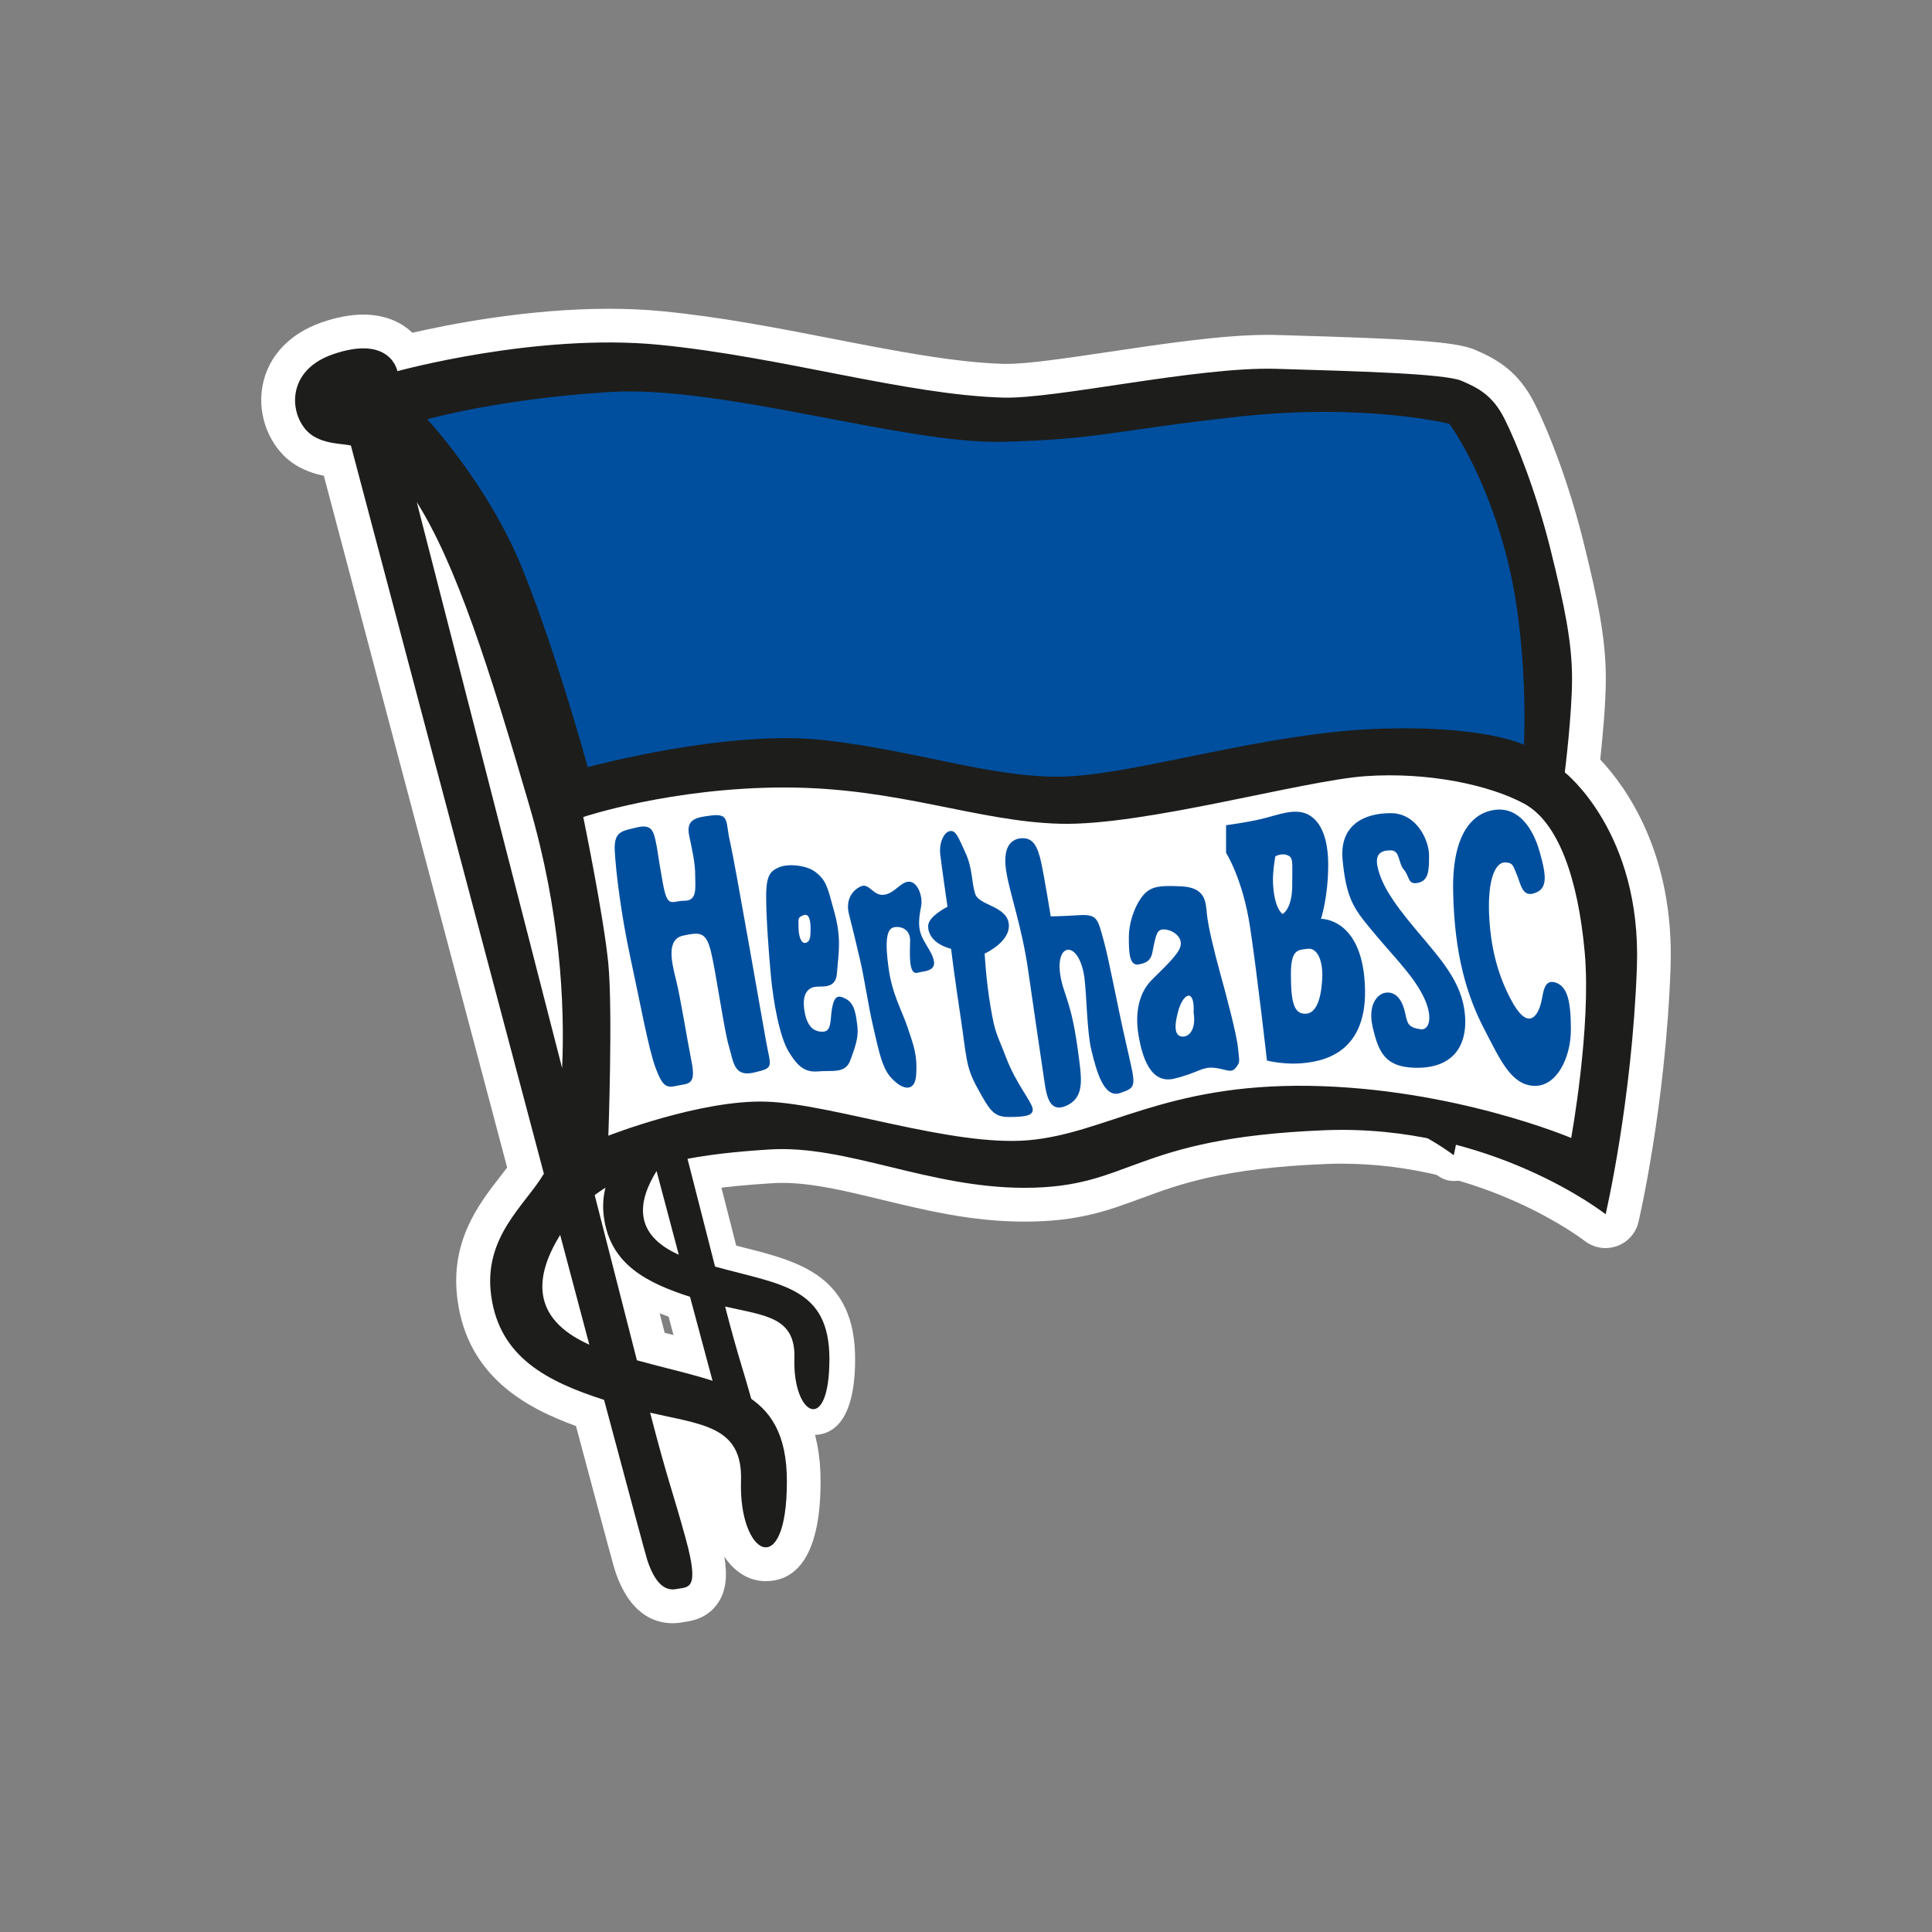<?xml version="1.0" encoding="UTF-8" standalone="no"?>
<!-- Generator: Adobe Illustrator 16.0.4, SVG Export Plug-In . SVG Version: 6.00 Build 0)  -->

<svg
   xmlns:dc="http://purl.org/dc/elements/1.1/"
   xmlns:cc="http://creativecommons.org/ns#"
   xmlns:rdf="http://www.w3.org/1999/02/22-rdf-syntax-ns#"
   xmlns:svg="http://www.w3.org/2000/svg"
   xmlns="http://www.w3.org/2000/svg"
   xmlns:sodipodi="http://sodipodi.sourceforge.net/DTD/sodipodi-0.dtd"
   xmlns:inkscape="http://www.inkscape.org/namespaces/inkscape"
   version="1.1"
   id="Ebene_1"
   x="0px"
   y="0px"
   width="4096"
   height="4096"
   viewBox="0 0 4096 4096"
   enable-background="new 0 0 100 100"
   xml:space="preserve"
   sodipodi:docname="hertha-bsc-logo.svg"
   inkscape:export-filename="G:\Users\suitedoalex\sites\hertha-bsc-logo-0.png"
   inkscape:export-xdpi="96"
   inkscape:export-ydpi="96"
   inkscape:version="0.92.4 (5da689c313, 2019-01-14)"><rect x="0" y="0" width="4096" height="4096" fill="#808080" stroke="none"/><defs
   id="defs89" /><sodipodi:namedview
   pagecolor="#ffffff"
   bordercolor="#666666"
   borderopacity="1"
   objecttolerance="10"
   gridtolerance="10"
   guidetolerance="10"
   inkscape:pageopacity="0"
   inkscape:pageshadow="2"
   inkscape:window-width="1600"
   inkscape:window-height="837"
   id="namedview87"
   showgrid="false"
   inkscape:zoom="0.07375"
   inkscape:cx="1563.8961"
   inkscape:cy="1415.6573"
   inkscape:window-x="-8"
   inkscape:window-y="-8"
   inkscape:window-maximized="1"
   inkscape:current-layer="Ebene_1" />
<path
   d="m 3073.246,1714.079 c 4.296,-39.896 9.04,-92.156 9.04,-130.632 0,-64.364 -12.328,-125.59 -36.608,-222.976 -23.87,-95.593 -55.884,-176.729 -77.924,-220.772 -27.083,-54.278 -62.907,-73.254 -97.274,-88.047 -32.462,-13.896 -117.633,-17.781 -304.299,-23.31 l -14.307,-0.374 c -5.267,-0.373 -10.572,-0.373 -16.138,-0.373 -72.657,0 -170.155,14.569 -259.584,27.942 -65.671,9.75 -127.756,18.939 -161.75,18.939 h -5.417 c -80.24,-2.353 -174.936,-20.807 -276.207,-40.531 -89.317,-17.408 -181.697,-35.413 -275.385,-44.565 -27.606,-2.652 -56.781,-3.997 -86.665,-3.997 -132.089,0 -259.659,25.402 -317.672,38.775 -15.689,-14.868 -40.904,-29.324 -79.455,-29.324 -20.62,0 -43.37,4.296 -67.651,12.738 -56.033,19.575 -91.297,60.628 -96.676,112.59 -4.894,46.769 17.893,95.294 55.473,118.081 16.063,9.6 31.379,14.307 45.126,17.034 49.309,186.554 183.79,694.478 296.342,1118.314 -3.661,4.894 -7.546,9.937 -11.58,15.054 -34.479,44.378 -81.697,105.231 -68.51,200.002 16.81,122.228 109.265,173.068 191.373,202.878 58.499,219.277 62.048,230.335 63.28,234.257 23.235,69.818 63.318,84.498 92.866,84.498 5.267,0 10.609,-0.448 15.503,-1.382 l 4.034,-0.747 c 11.132,-1.606 37.243,-5.342 54.39,-31.341 13.074,-19.873 14.718,-44.117 9.787,-74.151 3.736,5.603 7.845,10.796 12.29,15.316 19.537,20.097 40.456,24.319 54.502,24.319 40.493,0 88.757,-27.942 88.757,-161.077 0,-176.393 -119.015,-206.576 -234.145,-235.826 l -17.931,-4.632 -50.355,-197.35 c 61.3,-30.557 146.882,-39.634 223.723,-44.378 5.454,-0.374 10.87,-0.635 16.399,-0.635 49.085,0 103.475,13.224 161.787,27.307 71.648,17.37 145.762,35.301 229.886,35.301 87.038,0 134.256,-17.482 188.982,-37.654 61.711,-22.824 131.753,-48.824 298.509,-55.51 8.48,-0.374 16.885,-0.523 25.215,-0.523 231.679,0 391.449,123.46 393.093,124.842 9.563,7.434 21.517,11.617 33.695,11.617 5.753,0 11.655,-0.934 18.267,-3.1 17.707,-6.313 30.744,-20.994 35.002,-38.999 0.448,-1.83 43.855,-186.479 51.887,-410.463 6.687,-185.097 -72.657,-293.69 -113.673,-337.097 z"
   id="path2"
   inkscape:connector-curvature="0"
   style="fill:#ffffff;stroke-width:37.356"
   inkscape:export-filename="G:\Users\suitedoalex\sites\hertha-bsc-logo-4.png"
   inkscape:export-xdpi="12.849625"
   inkscape:export-ydpi="12.849625" />
<path
   d="m 3392.599,1610.118 c 5.641,-52.298 11.879,-120.845 11.879,-171.313 0,-84.386 -16.212,-164.701 -48.039,-292.419 -31.304,-125.365 -73.292,-231.792 -102.168,-289.543 -35.525,-71.2 -82.481,-96.079 -127.569,-115.466 -42.585,-18.23 -154.279,-23.347 -399.107,-30.557 l -18.753,-0.486 c -6.911,-0.374 -13.896,-0.411 -21.143,-0.411 -95.332,0 -223.162,19.126 -340.459,36.646 -86.105,12.813 -167.54,24.879 -212.142,24.879 h -7.06 c -105.231,-3.1 -229.401,-27.27 -362.237,-53.157 -117.11,-22.824 -238.254,-46.433 -361.116,-58.424 -36.235,-3.511 -74.487,-5.23 -113.673,-5.23 -173.218,0 -340.533,33.321 -416.627,50.841 -20.583,-19.5 -53.643,-38.476 -104.222,-38.476 -27.045,0 -56.893,5.603 -88.72,16.698 -73.478,25.701 -119.725,79.53 -126.785,147.667 -6.425,61.338 23.459,124.954 72.731,154.876 21.069,12.589 41.166,18.753 59.171,22.339 64.663,244.642 241.056,910.766 388.647,1466.655 -4.782,6.388 -9.899,13 -15.204,19.724 -45.2,58.237 -107.136,138.029 -89.84,262.311 22.077,160.33 143.296,226.972 250.992,266.046 76.728,287.601 81.36,302.095 82.967,307.212 30.482,91.558 83.079,110.834 121.779,110.834 6.911,0 13.934,-0.598 20.322,-1.83 l 5.304,-0.934 c 14.606,-2.129 48.824,-7.023 71.312,-41.128 17.146,-26.074 19.313,-57.864 12.85,-97.274 4.894,7.359 10.273,14.158 16.138,20.097 25.626,26.336 53.045,31.902 71.461,31.902 53.12,0 116.4,-36.608 116.4,-211.208 0,-231.306 -156.072,-270.94 -307.1,-309.304 l -23.497,-6.052 -66.082,-258.837 c 80.389,-40.083 192.643,-51.999 293.391,-58.2 7.172,-0.486 14.27,-0.784 21.517,-0.784 64.401,0 135.713,17.296 212.18,35.824 93.987,22.75 191.149,46.284 301.497,46.284 114.159,0 176.057,-22.899 247.854,-49.347 80.95,-29.959 172.807,-64.028 391.486,-72.806 11.095,-0.486 22.152,-0.672 33.06,-0.672 303.85,0 513.341,161.899 515.544,163.692 12.552,9.787 28.241,15.241 44.229,15.241 7.546,0 15.316,-1.27 23.982,-4.072 23.198,-8.293 40.344,-27.494 45.91,-51.14 0.598,-2.391 57.49,-244.567 68.025,-538.331 8.779,-242.849 -95.294,-385.286 -149.086,-442.215 z"
   id="path4"
   inkscape:connector-curvature="0"
   style="fill:#ffffff;stroke-width:37.356"
   inkscape:export-filename="G:\Users\suitedoalex\sites\hertha-bsc-logo-4.png"
   inkscape:export-xdpi="12.849625"
   inkscape:export-ydpi="12.849625" />
<g
   id="g44"
   transform="matrix(37.356,0,0,37.356,180.243,179.997)"
   inkscape:export-filename="G:\Users\suitedoalex\sites\hertha-bsc-logo-4.png"
   inkscape:export-xdpi="12.849625"
   inkscape:export-ydpi="12.849625">
	<path
   d="m 34.614,25.053 c -4.759,0.29 -7.986,1.211 -8.019,1.219 -0.022,0.207 2.645,2.983 4.098,6.558 1.455,3.585 2.817,8.55 2.833,8.599 l 0.028,0.106 0.104,-0.03 c 0.062,-0.016 6.081,-1.644 10.229,-1.164 l 4.729,0.824 c 2.198,0.457 4.098,0.85 5.964,0.732 1.357,-0.082 3.148,-0.449 5.045,-0.832 2.533,-0.516 5.396,-1.1 8.064,-1.209 4.595,-0.192 6.524,0.758 6.541,0.767 0.16,-0.136 0.244,-4.752 -0.781,-8.545 C 72.484,28.482 71.017,26.496 71,26.476 70.908,26.425 67.24,25.53 61.803,26.124 L 57.23,26.71 51.538,27.211 C 49.607,27.255 46.892,26.737 44.021,26.19 40.67,25.554 37.204,24.896 34.614,25.053"
   id="path6"
   inkscape:connector-curvature="0"
   style="fill:#004f9f" />
	<g
   id="g12">
		<path
   d="m 33.436,43.557 c 0,0 0.891,4.317 1.086,6.362 0.195,2.046 0,7.429 0,7.429 0,0 4.01,-1.572 6.845,-1.472 2.842,0.099 8.019,1.959 11.342,1.672 3.327,-0.293 5.873,-2.45 12.143,-2.354 6.256,0.098 11.336,2.255 11.336,2.255 0,0 0.877,-4.8 0.586,-8.027 -0.291,-3.228 -1.154,-5.65 -2.629,-6.446 -1.475,-0.795 -4.133,-1.375 -6.865,-1.183 -2.721,0.195 -9.582,2.154 -13.204,2.059 -3.619,-0.095 -7.023,-1.57 -11.924,-1.57 -4.901,0 -8.716,1.275 -8.716,1.275"
   id="path8"
   inkscape:connector-curvature="0"
   style="fill:#ffffff" />
		<path
   d="m 76.756,58.502 -0.861,-0.363 c -0.051,-0.021 -5.028,-2.101 -11.056,-2.195 -3.743,-0.062 -6.128,0.721 -8.202,1.404 -1.294,0.426 -2.515,0.828 -3.861,0.945 -0.256,0.021 -0.527,0.033 -0.812,0.033 -1.9,0 -4.124,-0.485 -6.274,-0.957 -1.661,-0.363 -3.229,-0.706 -4.349,-0.742 -0.079,-0.003 -0.158,-0.006 -0.238,-0.006 -2.641,0 -6.27,1.412 -6.306,1.426 l -1.065,0.416 0.042,-1.143 c 10e-4,-0.053 0.191,-5.355 0.003,-7.331 -0.19,-1.979 -1.066,-6.238 -1.074,-6.281 l -0.135,-0.65 0.63,-0.212 c 0.161,-0.053 3.986,-1.317 8.953,-1.317 2.796,0 5.146,0.474 7.22,0.891 1.634,0.329 3.179,0.639 4.725,0.681 2.114,0.053 5.403,-0.622 8.303,-1.217 1.985,-0.407 3.701,-0.759 4.83,-0.84 2.625,-0.184 5.531,0.332 7.273,1.272 2.071,1.116 2.786,4.443 3.02,7.037 0.299,3.293 -0.56,8.03 -0.596,8.229 z M 41.103,55.12 c 0.098,0 0.194,0.003 0.29,0.006 1.256,0.044 2.89,0.401 4.618,0.778 2.072,0.455 4.215,0.924 5.954,0.924 0.239,0 0.469,-0.012 0.68,-0.028 1.176,-0.104 2.263,-0.463 3.522,-0.879 2.078,-0.685 4.685,-1.537 8.696,-1.479 4.865,0.076 8.988,1.349 10.732,1.977 0.23,-1.521 0.637,-4.66 0.432,-6.932 -0.28,-3.103 -1.096,-5.234 -2.238,-5.852 -1.484,-0.802 -4.135,-1.26 -6.456,-1.096 -1.028,0.073 -2.78,0.434 -4.635,0.814 -2.979,0.611 -6.372,1.31 -8.644,1.246 -1.675,-0.044 -3.279,-0.367 -4.98,-0.711 -2.103,-0.422 -4.278,-0.86 -6.924,-0.86 -3.583,0 -6.585,0.707 -7.843,1.054 0.26,1.306 0.81,4.175 0.962,5.765 0.145,1.518 0.084,4.727 0.037,6.425 1.361,-0.452 3.781,-1.152 5.797,-1.152 z"
   id="path10"
   inkscape:connector-curvature="0"
   style="fill:#ffffff" />
	</g>
	<path
   d="m 25.393,24.263 c 0,0 6.03,-1.663 11.334,-1.141 5.297,0.52 10.651,2.159 14.862,2.285 2.285,0.072 8.419,-1.348 11.849,-1.245 3.432,0.101 7.275,0.204 8.006,0.518 0.726,0.312 1.351,0.624 1.869,1.665 0.519,1.037 1.352,3.116 1.976,5.61 0.621,2.498 0.937,4.055 0.937,5.615 0,1.556 -0.314,4.053 -0.314,4.053 0,0 3.328,2.596 3.121,8.419 -0.209,5.819 -1.354,10.703 -1.354,10.703 0,0 -4.979,-3.923 -12.159,-3.636 -8.408,0.338 -8.312,2.492 -12.992,2.492 -4.164,0 -7.693,-1.867 -11.021,-1.66 -2.789,0.173 -5.72,0.565 -7.577,1.975 0.803,3.137 1.456,5.689 1.827,7.148 3.704,1.033 6.49,1.139 6.49,5.246 0,4.365 -2.091,3.193 -1.986,-0.028 0.074,-2.354 -1.637,-2.425 -3.933,-2.949 0.763,2.949 0.988,3.431 1.54,5.447 0.625,2.284 0.105,2.077 -0.412,2.185 -0.523,0.102 -0.938,-0.312 -1.248,-1.247 -0.072,-0.221 -0.795,-2.909 -1.872,-6.938 -2.431,-0.787 -4.517,-1.822 -4.885,-4.502 -0.355,-2.555 1.469,-3.92 2.28,-5.286 -3.26,-12.274 -7.281,-27.47 -8.352,-31.515 -0.554,-0.094 -1.073,-0.074 -1.623,-0.403 -0.995,-0.604 -1.382,-2.765 0.833,-3.538 2.515,-0.873 2.804,0.727 2.804,0.727 m 7.044,37.378 c -1.089,1.758 -1.312,3.598 1.261,4.75 z m 0.085,-7.218 c 0.126,-2.817 -0.09,-6.813 -1.415,-11.349 -1.761,-6.046 -3.183,-10.466 -4.875,-13.145 1.284,5.004 4.024,15.665 6.29,24.494 m 0.914,-10.866 c 0,0 0.891,4.317 1.086,6.362 0.195,2.046 0,7.429 0,7.429 0,0 4.01,-1.572 6.845,-1.472 2.842,0.095 8.019,1.959 11.342,1.669 3.327,-0.29 5.873,-2.447 12.143,-2.354 6.258,0.099 11.336,2.256 11.336,2.256 0,0 0.877,-4.799 0.586,-8.027 -0.291,-3.228 -1.154,-5.65 -2.629,-6.443 -1.475,-0.798 -4.133,-1.378 -6.865,-1.186 -2.723,0.193 -9.582,2.154 -13.204,2.059 -3.619,-0.095 -7.023,-1.57 -11.924,-1.57 -4.901,0 -8.716,1.277 -8.716,1.277 M 33.631,41.4 c 0,0 6.051,-1.654 10.267,-1.166 4.222,0.485 7.562,1.75 10.68,1.557 3.117,-0.192 8.402,-1.85 13.109,-2.045 4.688,-0.194 6.457,0.684 6.457,0.684 0,0 0.232,-4.504 -0.797,-8.325 -0.97,-3.617 -2.433,-5.563 -2.433,-5.563 0,0 -3.617,-0.911 -9.103,-0.312 -5.484,0.604 -6.067,0.991 -10.272,1.09 -4.2,0.094 -12.121,-2.451 -16.921,-2.156 -4.801,0.29 -7.935,1.182 -7.935,1.182 0,0 2.633,2.808 4.108,6.442 1.475,3.632 2.84,8.612 2.84,8.612"
   id="path14"
   inkscape:connector-curvature="0"
   style="fill:#1d1d1b" />
	<path
   d="m 64.789,49.261 c -0.416,0.053 -0.73,0 -0.73,1.097 0,1.294 0.158,1.712 0.623,1.712 0.471,0 0.678,-0.625 0.729,-1.459 0.056,-0.829 -0.206,-1.403 -0.622,-1.35 z"
   id="path16"
   inkscape:connector-curvature="0"
   style="fill:none" />
	<path
   d="m 59.18,51.965 c -0.213,0.778 -0.106,1.094 0.205,1.094 0.311,0 0.57,-0.369 0.465,-1.037 0.052,-1.095 -0.465,-0.836 -0.67,-0.057 z"
   id="path18"
   inkscape:connector-curvature="0"
   style="fill:none" />
	<path
   d="m 43.272,48.376 c 0,-0.31 -0.051,-0.672 -0.311,-0.568 -0.261,0.105 -0.209,0.156 -0.209,0.519 0,0.365 0.104,0.729 0.312,0.675 0.208,-0.051 0.208,-0.311 0.208,-0.626 z"
   id="path20"
   inkscape:connector-curvature="0"
   style="fill:none" />
	<path
   d="m 63.902,45.209 c -0.258,-0.104 -0.519,0.052 -0.519,0.052 0,0 -0.122,0.662 -0.101,1.145 0.052,1.145 0.415,1.35 0.415,1.35 0,0 0.415,-0.205 0.415,-1.248 0.003,-1.041 0.056,-1.196 -0.21,-1.299 z"
   id="path22"
   inkscape:connector-curvature="0"
   style="fill:none" />
	<g
   id="g42">
		<path
   d="m 65.359,47.964 c 0,0 0.313,-0.935 0.313,-2.341 0,-1.039 -0.263,-1.868 -0.885,-2.181 -0.587,-0.294 -1.353,0.051 -2.029,0.205 -0.67,0.155 -1.506,0.264 -1.506,0.264 v 1.194 c 0,0 0.729,1.142 1.039,3.221 0.315,2.081 0.729,5.77 0.729,5.77 0,0 0.778,0.207 1.66,0.102 0.887,-0.102 2.875,-0.514 2.551,-3.738 -0.26,-2.547 -1.872,-2.496 -1.872,-2.496 z m -1.66,-0.21 c 0,0 -0.363,-0.205 -0.415,-1.35 -0.022,-0.481 0.101,-1.144 0.101,-1.144 0,0 0.26,-0.155 0.518,-0.052 0.267,0.104 0.214,0.258 0.214,1.297 -0.002,1.044 -0.418,1.249 -0.418,1.249 z m 1.712,2.857 c -0.052,0.834 -0.259,1.459 -0.729,1.459 -0.465,0 -0.623,-0.418 -0.623,-1.713 0,-1.097 0.314,-1.044 0.73,-1.097 0.416,-0.053 0.678,0.522 0.622,1.351 z"
   id="path24"
   inkscape:connector-curvature="0"
   style="fill:#004f9f" />
		<path
   d="M 67.803,45.681 C 67.701,45.156 67.955,45 68.375,45 c 0.412,0 0.312,0.521 0.568,0.831 0.266,0.312 0.162,0.675 0.627,0.573 0.467,-0.104 0.467,-0.573 0.467,-1.195 0,-0.625 -0.521,-1.819 -1.662,-1.819 -1.143,0 -2.223,0.511 -2.078,2.025 0.158,1.663 0.493,2.109 1.193,2.961 0.938,1.147 1.818,1.981 2.285,2.91 0.475,0.938 0.262,1.51 -0.101,1.457 -0.567,-0.081 -0.569,-0.261 -0.676,-0.724 -0.183,-0.822 -0.625,-0.938 -0.938,-0.834 -0.309,0.101 -0.668,0.565 -0.465,1.45 0.258,1.146 0.57,1.716 1.764,1.771 1.56,0.067 2.338,-0.783 2.236,-2.234 -0.104,-1.459 -1.039,-2.444 -2.129,-3.744 -1.091,-1.295 -1.519,-2.039 -1.663,-2.747 z"
   id="path26"
   inkscape:connector-curvature="0"
   style="fill:#004f9f" />
		<path
   d="m 39.789,44.636 c -0.209,-0.881 0,-1.246 -0.83,-1.143 -0.639,0.081 -1.092,0.154 -0.936,0.882 0.154,0.73 0.258,1.196 0.258,1.719 0,0.519 0.103,1.088 -0.467,1.088 -0.571,0 -0.728,0.367 -0.936,-0.777 -0.208,-1.145 -0.208,-1.353 -0.312,-1.82 -0.103,-0.466 -0.204,-0.726 -0.83,-0.572 -0.625,0.156 -0.987,0.156 -0.934,1.041 0.049,0.885 0.259,2.651 0.671,4.573 0.419,1.926 0.782,3.948 1.092,4.782 0.312,0.832 0.47,0.882 0.938,0.778 0.468,-0.105 0.831,0 0.621,-1.041 -0.208,-1.041 -0.465,-2.701 -0.67,-3.535 -0.211,-0.828 -0.418,-1.763 0.31,-1.919 0.727,-0.159 0.985,-0.159 1.195,0.676 0.209,0.831 0.573,3.429 0.779,4.104 0.205,0.676 0.205,1.354 1.086,1.146 0.889,-0.21 0.732,-0.21 0.524,-1.355 -0.209,-1.145 -1.351,-7.742 -1.559,-8.627 z"
   id="path28"
   inkscape:connector-curvature="0"
   style="fill:#004f9f" />
		<path
   d="m 48.053,47.442 c 0.095,-0.46 -0.154,-1.087 -0.521,-1.087 -0.364,0 -0.625,0.518 -1.09,0.566 -0.468,0.053 -0.622,-0.518 -0.985,-0.365 -0.367,0.159 -0.678,0.576 -0.523,1.197 0.156,0.622 0.263,1.041 0.468,1.926 0.208,0.881 0.367,2.028 0.572,2.907 0.211,0.884 0.353,1.729 0.726,2.186 0.522,0.621 1.093,0.726 1.144,-0.052 0.058,-0.842 -0.101,-1.25 -0.361,-2.03 -0.261,-0.778 -0.678,-1.453 -0.833,-2.599 -0.156,-1.141 -0.103,-1.716 0.257,-1.766 0.368,-0.05 0.676,0.156 0.676,0.572 0,0.415 -0.101,1.509 0.315,1.4 0.415,-0.101 1.056,-0.056 0.516,-0.985 -0.361,-0.621 -0.571,-0.83 -0.361,-1.87 z"
   id="path30"
   inkscape:connector-curvature="0"
   style="fill:#004f9f" />
		<path
   d="m 44.833,51.445 c -0.364,-0.209 -0.524,-0.159 -0.626,0.359 -0.099,0.524 0,1.043 -0.418,1.043 -0.412,0 -0.674,-0.262 -0.778,-0.884 -0.104,-0.625 0.055,-0.937 0.366,-1.038 0.314,-0.104 0.99,0.156 1.039,-0.628 0.054,-0.775 0.21,-1.451 -0.105,-2.595 -0.31,-1.147 -0.362,-1.404 -0.828,-1.767 -0.391,-0.305 -1.196,-0.366 -1.559,-0.21 -0.366,0.156 -0.574,0.312 -0.574,1.247 0,0.938 0.106,2.393 0.208,3.483 0.104,1.094 0.366,2.601 0.776,3.271 0.419,0.681 0.732,0.891 1.305,0.834 0.568,-0.047 1.141,0.105 1.349,-0.467 0.21,-0.568 0.365,-0.99 0.312,-1.459 -0.054,-0.46 -0.103,-0.982 -0.467,-1.189 z m -2.081,-3.119 c 0,-0.362 -0.052,-0.413 0.209,-0.519 0.26,-0.104 0.311,0.259 0.311,0.568 0,0.315 0,0.575 -0.208,0.625 -0.208,0.055 -0.312,-0.309 -0.312,-0.674 z"
   id="path32"
   inkscape:connector-curvature="0"
   style="fill:#004f9f" />
		<path
   d="m 60.994,50.299 c -0.258,-0.932 -0.521,-2.022 -0.57,-2.545 -0.052,-0.522 -0.052,-1.142 -1.094,-1.197 -1.039,-0.051 -1.402,0 -1.768,0.521 -0.297,0.427 -0.517,1.092 -0.517,1.664 0,0.571 0,1.264 0.411,1.196 0.626,-0.103 0.574,-0.415 0.68,-0.884 0.106,-0.469 0.153,-0.679 0.518,-0.625 0.367,0.053 0.729,0.365 0.623,0.728 -0.098,0.366 -0.729,0.935 -1.245,1.454 -0.519,0.521 -0.731,1.354 -0.574,2.344 0.159,0.982 0.522,2.179 1.563,1.92 1.037,-0.257 1.192,-0.521 1.715,-0.467 0.518,0.051 0.727,0.26 0.936,0 0.207,-0.262 0.152,-0.262 0.1,-0.834 -0.047,-0.569 -0.518,-2.338 -0.778,-3.275 z m -1.609,2.76 c -0.312,0 -0.418,-0.314 -0.205,-1.094 0.205,-0.779 0.723,-1.038 0.67,0.057 0.105,0.667 -0.155,1.037 -0.465,1.037 z"
   id="path34"
   inkscape:connector-curvature="0"
   style="fill:#004f9f" />
		<path
   d="m 75.496,50.715 c -0.521,-0.154 -0.506,0.51 -0.627,0.938 -0.156,0.572 -0.584,1.149 -1.295,-0.207 -0.575,-1.087 -0.885,-2.287 -0.941,-3.74 -0.053,-1.561 0.314,-2.183 0.68,-2.183 0.364,0 0.364,0.159 0.519,0.519 0.157,0.364 0.226,0.939 0.681,0.833 0.672,-0.157 0.622,-0.729 0.309,-1.82 -0.309,-1.091 -0.938,-1.872 -1.819,-1.819 -0.882,0.052 -1.974,0.778 -1.922,3.532 0.054,2.758 0.599,4.532 1.353,5.978 0.678,1.3 1.146,2.391 2.133,2.444 0.983,0.053 1.611,-1.197 1.611,-2.444 -0.004,-1.248 -0.16,-1.873 -0.682,-2.031 z"
   id="path36"
   inkscape:connector-curvature="0"
   style="fill:#004f9f" />
		<path
   d="m 55.957,48.898 c -0.262,-0.935 -0.262,-1.145 -1.091,-1.091 -0.835,0.05 -1.2,0.05 -1.2,0.05 0,0 -0.258,-1.61 -0.414,-2.336 -0.158,-0.729 -0.367,-1.091 -0.886,-1.044 -0.517,0.055 -0.777,0.522 -0.622,1.46 0.154,0.936 0.675,2.389 0.938,4.208 0.26,1.819 0.57,3.897 0.67,4.575 0.106,0.673 0.16,1.66 0.941,1.349 0.779,-0.311 0.723,-1.035 0.621,-1.873 -0.215,-1.713 -0.362,-2.23 -0.676,-3.166 -0.312,-0.938 -0.207,-1.609 0.104,-1.716 0.312,-0.105 0.671,0.366 0.781,1.194 0.104,0.832 0.104,2.341 0.31,3.17 0.209,0.837 0.522,2.081 1.248,1.819 0.729,-0.257 0.674,-0.257 0.26,-2.079 -0.418,-1.816 -0.728,-3.582 -0.984,-4.52 z"
   id="path38"
   inkscape:connector-curvature="0"
   style="fill:#004f9f" />
		<path
   d="m 51.068,51.807 c -0.205,-1.195 -0.262,-2.34 -0.262,-2.34 0,0 1.145,-0.516 1.043,-1.297 -0.105,-0.779 -1.302,-0.779 -1.456,-1.297 -0.159,-0.518 -0.107,-1.092 -0.418,-1.768 -0.312,-0.675 -0.413,-0.987 -0.677,-0.938 -0.262,0.051 -0.468,0.521 -0.416,0.988 0.051,0.467 0.315,2.286 0.315,2.286 0,0 -0.837,0.415 -0.837,0.834 0,0.778 0.991,0.984 0.991,0.984 0,0 0.153,1.247 0.414,2.964 0.26,1.713 0.209,2.129 0.729,3.065 0.521,0.935 0.676,1.25 1.354,1.25 0.676,0 1.09,-0.05 1.033,-0.365 -0.053,-0.312 -0.723,-1.094 -1.141,-2.185 -0.409,-1.086 -0.465,-0.983 -0.672,-2.181 z"
   id="path40"
   inkscape:connector-curvature="0"
   style="fill:#004f9f" />
	</g>
</g>
<g
   id="g84"
   transform="matrix(37.356,0,0,37.356,180.243,179.997)"
   inkscape:export-filename="G:\Users\suitedoalex\sites\hertha-bsc-logo-4.png"
   inkscape:export-xdpi="12.849625"
   inkscape:export-ydpi="12.849625">
	<path
   d="m 29.821,17.282 c -6.241,0.38 -10.473,1.589 -10.516,1.599 -0.029,0.271 3.469,3.912 5.374,8.601 1.908,4.702 3.694,11.213 3.715,11.277 l 0.037,0.139 0.137,-0.04 c 0.081,-0.021 7.975,-2.156 13.415,-1.527 l 6.202,1.081 c 2.883,0.599 5.374,1.115 7.821,0.96 1.78,-0.108 4.129,-0.589 6.616,-1.091 3.322,-0.677 7.078,-1.443 10.577,-1.585 6.025,-0.252 8.557,0.994 8.578,1.006 0.21,-0.179 0.32,-6.232 -1.024,-11.207 -1.266,-4.716 -3.189,-7.321 -3.212,-7.347 -0.121,-0.067 -4.932,-1.241 -12.062,-0.461 l -5.996,0.768 -7.466,0.657 C 49.484,20.17 45.924,19.49 42.158,18.773 37.764,17.939 33.219,17.076 29.821,17.282"
   id="path46"
   inkscape:connector-curvature="0"
   style="fill:#004f9f" />
	<g
   id="g52">
		<path
   d="m 28.277,41.55 c 0,0 1.168,5.662 1.424,8.343 0.255,2.684 0,9.743 0,9.743 0,0 5.259,-2.062 8.977,-1.931 3.727,0.13 10.517,2.569 14.875,2.192 4.364,-0.384 7.703,-3.213 15.925,-3.088 8.205,0.129 14.867,2.958 14.867,2.958 0,0 1.15,-6.295 0.769,-10.528 -0.381,-4.233 -1.514,-7.41 -3.447,-8.454 -1.935,-1.042 -5.421,-1.803 -9.004,-1.551 -3.568,0.255 -12.567,2.825 -17.317,2.7 -4.746,-0.125 -9.211,-2.059 -15.639,-2.059 -6.428,0.002 -11.43,1.675 -11.43,1.675"
   id="path48"
   inkscape:connector-curvature="0"
   style="fill:#ffffff" />
		<path
   d="m 85.09,61.15 -1.129,-0.477 c -0.066,-0.027 -6.595,-2.755 -14.5,-2.879 -4.909,-0.081 -8.036,0.945 -10.757,1.842 -1.697,0.558 -3.298,1.086 -5.063,1.239 -0.336,0.028 -0.692,0.044 -1.064,0.044 -2.492,0 -5.409,-0.637 -8.229,-1.256 -2.179,-0.476 -4.235,-0.926 -5.704,-0.973 -0.104,-0.004 -0.207,-0.008 -0.312,-0.008 -3.464,0 -8.223,1.852 -8.271,1.87 l -1.396,0.545 0.055,-1.498 c 0.001,-0.069 0.25,-7.023 0.004,-9.615 -0.249,-2.596 -1.398,-8.182 -1.408,-8.238 l -0.177,-0.853 0.827,-0.278 c 0.211,-0.07 5.228,-1.728 11.741,-1.728 3.667,0 6.749,0.622 9.469,1.168 2.143,0.432 4.169,0.838 6.197,0.894 2.772,0.069 7.086,-0.816 10.889,-1.597 2.604,-0.533 4.854,-0.995 6.335,-1.101 3.442,-0.242 7.254,0.435 9.539,1.668 2.716,1.464 3.653,5.827 3.96,9.229 0.392,4.319 -0.734,10.531 -0.781,10.792 z M 38.332,56.715 c 0.129,0 0.254,0.004 0.38,0.008 1.647,0.058 3.791,0.526 6.057,1.021 2.717,0.597 5.528,1.212 7.808,1.212 0.313,0 0.614,-0.016 0.892,-0.037 1.542,-0.138 2.967,-0.607 4.619,-1.153 2.726,-0.897 6.145,-2.016 11.405,-1.939 6.381,0.1 11.788,1.769 14.075,2.592 0.303,-1.995 0.835,-6.111 0.566,-9.091 -0.367,-4.07 -1.437,-6.864 -2.936,-7.675 -1.946,-1.052 -5.423,-1.652 -8.467,-1.437 -1.349,0.095 -3.646,0.569 -6.078,1.067 -3.908,0.801 -8.357,1.718 -11.336,1.634 -2.197,-0.058 -4.301,-0.481 -6.532,-0.933 -2.758,-0.554 -5.611,-1.128 -9.081,-1.128 -4.699,0 -8.636,0.928 -10.286,1.383 0.34,1.713 1.062,5.475 1.261,7.561 0.19,1.991 0.11,6.2 0.049,8.426 1.786,-0.593 4.96,-1.511 7.604,-1.511 z"
   id="path50"
   inkscape:connector-curvature="0"
   style="fill:#ffffff" />
	</g>
	<path
   d="m 17.729,16.247 c 0,0 7.908,-2.181 14.864,-1.497 6.947,0.682 13.969,2.832 19.491,2.997 2.997,0.094 11.041,-1.768 15.539,-1.633 4.501,0.133 9.542,0.268 10.5,0.68 0.951,0.409 1.771,0.818 2.451,2.183 0.681,1.36 1.772,4.087 2.591,7.358 0.814,3.276 1.229,5.318 1.229,7.364 0,2.041 -0.412,5.316 -0.412,5.316 0,0 4.364,3.404 4.093,11.042 -0.273,7.631 -1.775,14.037 -1.775,14.037 0,0 -6.527,-5.145 -15.945,-4.768 -11.026,0.442 -10.9,3.268 -17.039,3.268 -5.46,0 -10.089,-2.448 -14.453,-2.177 -3.658,0.227 -7.501,0.741 -9.937,2.59 1.053,4.113 1.91,7.462 2.396,9.375 4.858,1.354 8.512,1.493 8.512,6.88 0,5.726 -2.743,4.188 -2.604,-0.037 0.097,-3.088 -2.147,-3.18 -5.158,-3.868 1,3.868 1.295,4.5 2.02,7.145 0.82,2.996 0.138,2.724 -0.541,2.865 -0.686,0.133 -1.23,-0.41 -1.637,-1.636 -0.094,-0.289 -1.042,-3.815 -2.455,-9.1 -3.188,-1.032 -5.924,-2.39 -6.406,-5.904 -0.466,-3.351 1.926,-5.141 2.99,-6.933 -4.275,-16.098 -9.548,-36.027 -10.954,-41.332 -0.726,-0.124 -1.407,-0.097 -2.128,-0.528 -1.305,-0.792 -1.812,-3.626 1.092,-4.64 3.297,-1.146 3.676,0.953 3.676,0.953 m 9.238,49.02 c -1.428,2.306 -1.721,4.718 1.654,6.229 z m 0.111,-9.466 c 0.165,-3.695 -0.118,-8.936 -1.856,-14.884 -2.309,-7.93 -4.174,-13.727 -6.394,-17.24 1.685,6.563 5.278,20.544 8.25,32.124 M 28.277,41.55 c 0,0 1.168,5.662 1.424,8.343 0.255,2.684 0,9.743 0,9.743 0,0 5.259,-2.062 8.977,-1.931 3.727,0.124 10.517,2.569 14.875,2.188 4.364,-0.38 7.703,-3.209 15.925,-3.086 8.207,0.129 14.867,2.958 14.867,2.958 0,0 1.15,-6.293 0.769,-10.527 -0.382,-4.233 -1.514,-7.41 -3.447,-8.45 -1.935,-1.046 -5.421,-1.807 -9.004,-1.556 -3.571,0.253 -12.567,2.825 -17.317,2.701 -4.746,-0.125 -9.211,-2.059 -15.639,-2.059 -6.428,10e-4 -11.43,1.676 -11.43,1.676 m 0.255,-2.829 c 0,0 7.936,-2.169 13.465,-1.529 5.537,0.636 9.917,2.295 14.007,2.042 4.088,-0.251 11.02,-2.426 17.192,-2.682 6.147,-0.255 8.469,0.897 8.469,0.897 0,0 0.305,-5.908 -1.046,-10.918 -1.271,-4.744 -3.19,-7.296 -3.19,-7.296 0,0 -4.743,-1.195 -11.938,-0.409 -7.192,0.792 -7.957,1.3 -13.473,1.429 -5.508,0.124 -15.896,-3.214 -22.191,-2.827 -6.297,0.38 -10.407,1.55 -10.407,1.55 0,0 3.453,3.682 5.387,8.449 1.936,4.763 3.725,11.294 3.725,11.294"
   id="path54"
   inkscape:connector-curvature="0"
   style="fill:#1d1d1b" />
	<path
   d="m 69.396,49.03 c -0.545,0.07 -0.958,0 -0.958,1.439 0,1.698 0.208,2.246 0.817,2.246 0.617,0 0.889,-0.819 0.957,-1.913 0.073,-1.088 -0.271,-1.841 -0.816,-1.772 z"
   id="path56"
   inkscape:connector-curvature="0"
   style="fill:none" />
	<path
   d="m 62.039,52.577 c -0.279,1.021 -0.14,1.435 0.27,1.435 0.407,0 0.748,-0.484 0.609,-1.36 0.069,-1.436 -0.609,-1.097 -0.879,-0.075 z"
   id="path58"
   inkscape:connector-curvature="0"
   style="fill:none" />
	<path
   d="m 41.177,47.87 c 0,-0.407 -0.067,-0.881 -0.408,-0.745 -0.342,0.138 -0.274,0.204 -0.274,0.681 0,0.478 0.136,0.956 0.409,0.885 0.273,-0.066 0.273,-0.408 0.273,-0.821 z"
   id="path60"
   inkscape:connector-curvature="0"
   style="fill:none" />
	<path
   d="m 68.233,43.717 c -0.339,-0.137 -0.681,0.068 -0.681,0.068 0,0 -0.16,0.868 -0.132,1.501 0.068,1.501 0.545,1.77 0.545,1.77 0,0 0.544,-0.269 0.544,-1.637 0.004,-1.364 0.072,-1.567 -0.276,-1.702 z"
   id="path62"
   inkscape:connector-curvature="0"
   style="fill:none" />
	<g
   id="g82">
		<path
   d="m 70.144,47.33 c 0,0 0.411,-1.227 0.411,-3.07 0,-1.363 -0.344,-2.45 -1.16,-2.861 -0.77,-0.385 -1.773,0.067 -2.661,0.269 -0.879,0.203 -1.975,0.347 -1.975,0.347 v 1.565 c 0,0 0.956,1.498 1.362,4.225 0.414,2.729 0.957,7.566 0.957,7.566 0,0 1.021,0.271 2.177,0.134 1.163,-0.134 3.771,-0.674 3.346,-4.903 -0.344,-3.339 -2.457,-3.272 -2.457,-3.272 z m -2.177,-0.276 c 0,0 -0.477,-0.269 -0.545,-1.771 -0.029,-0.631 0.133,-1.5 0.133,-1.5 0,0 0.34,-0.203 0.679,-0.068 0.35,0.136 0.28,0.338 0.28,1.701 -10e-4,1.369 -0.547,1.638 -0.547,1.638 z m 2.245,3.748 c -0.068,1.094 -0.34,1.913 -0.957,1.913 -0.609,0 -0.817,-0.548 -0.817,-2.247 0,-1.439 0.413,-1.369 0.958,-1.439 0.545,-0.069 0.889,0.685 0.816,1.773 z"
   id="path64"
   inkscape:connector-curvature="0"
   style="fill:#004f9f" />
		<path
   d="m 73.349,44.336 c -0.134,-0.688 0.199,-0.894 0.75,-0.894 0.541,0 0.41,0.684 0.746,1.09 0.348,0.409 0.212,0.885 0.822,0.751 0.611,-0.137 0.611,-0.751 0.611,-1.567 0,-0.82 -0.684,-2.386 -2.18,-2.386 -1.498,0 -2.915,0.67 -2.726,2.656 0.208,2.181 0.647,2.766 1.565,3.883 1.229,1.504 2.385,2.598 2.997,3.816 0.622,1.23 0.343,1.98 -0.132,1.911 -0.744,-0.106 -0.747,-0.342 -0.887,-0.949 -0.239,-1.078 -0.819,-1.229 -1.23,-1.094 -0.404,0.132 -0.876,0.741 -0.609,1.902 0.338,1.502 0.748,2.25 2.312,2.323 2.046,0.088 3.066,-1.027 2.934,-2.931 -0.138,-1.913 -1.363,-3.205 -2.793,-4.91 -1.43,-1.697 -1.991,-2.673 -2.18,-3.601 z"
   id="path66"
   inkscape:connector-curvature="0"
   style="fill:#004f9f" />
		<path
   d="m 36.609,42.965 c -0.274,-1.155 0,-1.634 -1.089,-1.499 -0.838,0.106 -1.432,0.202 -1.228,1.156 0.202,0.958 0.338,1.568 0.338,2.254 0,0.681 0.135,1.427 -0.612,1.427 -0.749,0 -0.955,0.481 -1.228,-1.019 -0.273,-1.501 -0.273,-1.774 -0.409,-2.388 -0.135,-0.611 -0.268,-0.952 -1.089,-0.75 -0.82,0.204 -1.294,0.204 -1.225,1.365 0.065,1.16 0.34,3.477 0.88,5.997 0.55,2.525 1.025,5.178 1.432,6.271 0.409,1.092 0.617,1.157 1.23,1.021 0.614,-0.139 1.09,0 0.815,-1.366 -0.273,-1.365 -0.61,-3.542 -0.879,-4.636 -0.276,-1.086 -0.548,-2.312 0.407,-2.518 0.954,-0.208 1.292,-0.208 1.567,0.887 0.274,1.09 0.752,4.497 1.021,5.383 0.269,0.886 0.269,1.774 1.425,1.503 1.166,-0.275 0.96,-0.275 0.687,-1.777 -0.273,-1.498 -1.771,-10.15 -2.043,-11.311 z"
   id="path68"
   inkscape:connector-curvature="0"
   style="fill:#004f9f" />
		<path
   d="m 47.447,46.645 c 0.124,-0.603 -0.203,-1.425 -0.684,-1.425 -0.478,0 -0.819,0.679 -1.43,0.742 -0.614,0.07 -0.816,-0.68 -1.292,-0.479 -0.481,0.208 -0.889,0.755 -0.686,1.569 0.204,0.816 0.344,1.365 0.613,2.526 0.273,1.156 0.481,2.659 0.75,3.812 0.277,1.159 0.463,2.267 0.953,2.866 0.684,0.814 1.433,0.951 1.5,-0.068 0.076,-1.104 -0.132,-1.639 -0.474,-2.662 -0.342,-1.021 -0.889,-1.906 -1.093,-3.408 -0.204,-1.496 -0.135,-2.25 0.338,-2.316 0.482,-0.066 0.886,0.205 0.886,0.75 0,0.544 -0.133,1.98 0.413,1.836 0.544,-0.132 1.385,-0.073 0.677,-1.292 -0.471,-0.813 -0.747,-1.087 -0.471,-2.451 z"
   id="path70"
   inkscape:connector-curvature="0"
   style="fill:#004f9f" />
		<path
   d="m 43.224,51.896 c -0.477,-0.274 -0.687,-0.209 -0.821,0.472 -0.13,0.688 0,1.367 -0.548,1.367 -0.54,0 -0.883,-0.343 -1.02,-1.159 -0.136,-0.819 0.072,-1.228 0.48,-1.361 0.412,-0.136 1.298,0.205 1.362,-0.823 0.071,-1.016 0.275,-1.903 -0.138,-3.403 -0.406,-1.504 -0.474,-1.842 -1.086,-2.318 -0.513,-0.4 -1.568,-0.48 -2.044,-0.275 -0.48,0.205 -0.752,0.409 -0.752,1.636 0,1.23 0.139,3.139 0.272,4.567 0.137,1.435 0.48,3.411 1.018,4.29 0.549,0.893 0.96,1.168 1.712,1.094 0.745,-0.062 1.496,0.138 1.769,-0.612 0.276,-0.746 0.479,-1.299 0.409,-1.914 -0.071,-0.606 -0.136,-1.29 -0.613,-1.561 z m -2.729,-4.091 c 0,-0.475 -0.068,-0.542 0.274,-0.681 0.341,-0.136 0.408,0.339 0.408,0.745 0,0.413 0,0.754 -0.273,0.82 -0.273,0.072 -0.409,-0.406 -0.409,-0.884 z"
   id="path72"
   inkscape:connector-curvature="0"
   style="fill:#004f9f" />
		<path
   d="m 64.419,50.392 c -0.338,-1.222 -0.684,-2.651 -0.748,-3.337 -0.067,-0.685 -0.067,-1.498 -1.435,-1.569 -1.362,-0.067 -1.839,0 -2.318,0.683 -0.389,0.56 -0.677,1.432 -0.677,2.182 0,0.749 0,1.658 0.539,1.568 0.82,-0.135 0.753,-0.544 0.892,-1.159 0.14,-0.615 0.201,-0.891 0.679,-0.819 0.481,0.069 0.956,0.478 0.816,0.955 -0.128,0.48 -0.955,1.226 -1.633,1.907 -0.68,0.683 -0.959,1.775 -0.753,3.073 0.209,1.289 0.686,2.857 2.051,2.519 1.36,-0.337 1.563,-0.684 2.249,-0.612 0.679,0.066 0.953,0.341 1.227,0 0.271,-0.344 0.2,-0.344 0.131,-1.094 -0.062,-0.749 -0.679,-3.068 -1.02,-4.297 z m -2.11,3.62 c -0.409,0 -0.549,-0.413 -0.27,-1.435 0.27,-1.022 0.948,-1.361 0.879,0.074 0.139,0.876 -0.202,1.361 -0.609,1.361 z"
   id="path74"
   inkscape:connector-curvature="0"
   style="fill:#004f9f" />
		<path
   d="m 83.438,50.938 c -0.685,-0.202 -0.664,0.669 -0.822,1.229 -0.205,0.75 -0.767,1.508 -1.698,-0.271 -0.755,-1.426 -1.161,-3 -1.235,-4.905 -0.068,-2.047 0.413,-2.863 0.892,-2.863 0.478,0 0.478,0.209 0.681,0.681 0.206,0.478 0.295,1.231 0.893,1.093 0.881,-0.207 0.815,-0.956 0.404,-2.387 -0.404,-1.431 -1.229,-2.455 -2.386,-2.386 -1.157,0.068 -2.589,1.021 -2.521,4.632 0.07,3.617 0.785,5.943 1.773,7.841 0.889,1.704 1.503,3.135 2.797,3.205 1.29,0.069 2.113,-1.57 2.113,-3.205 -0.002,-1.637 -0.207,-2.457 -0.891,-2.664 z"
   id="path76"
   inkscape:connector-curvature="0"
   style="fill:#004f9f" />
		<path
   d="m 57.812,48.555 c -0.343,-1.227 -0.343,-1.502 -1.431,-1.431 -1.095,0.065 -1.573,0.065 -1.573,0.065 0,0 -0.339,-2.111 -0.543,-3.063 -0.208,-0.956 -0.482,-1.431 -1.162,-1.369 -0.678,0.072 -1.02,0.685 -0.815,1.915 0.202,1.228 0.885,3.133 1.229,5.519 0.34,2.385 0.748,5.111 0.878,6 0.14,0.883 0.21,2.178 1.235,1.77 1.021,-0.408 0.947,-1.358 0.814,-2.457 -0.282,-2.246 -0.476,-2.925 -0.887,-4.152 -0.41,-1.23 -0.271,-2.11 0.137,-2.25 0.409,-0.138 0.88,0.48 1.025,1.566 0.137,1.091 0.137,3.069 0.405,4.157 0.274,1.098 0.686,2.729 1.637,2.386 0.957,-0.337 0.884,-0.337 0.341,-2.727 -0.546,-2.383 -0.954,-4.699 -1.29,-5.929 z"
   id="path78"
   inkscape:connector-curvature="0"
   style="fill:#004f9f" />
		<path
   d="m 51.401,52.369 c -0.269,-1.567 -0.343,-3.068 -0.343,-3.068 0,0 1.501,-0.676 1.367,-1.701 -0.138,-1.021 -1.707,-1.021 -1.909,-1.701 -0.208,-0.679 -0.14,-1.432 -0.548,-2.319 -0.409,-0.885 -0.542,-1.294 -0.888,-1.23 -0.343,0.066 -0.613,0.683 -0.545,1.295 0.067,0.613 0.414,2.998 0.414,2.998 0,0 -1.098,0.544 -1.098,1.094 0,1.021 1.3,1.291 1.3,1.291 0,0 0.201,1.635 0.543,3.887 0.341,2.246 0.274,2.792 0.956,4.021 0.683,1.226 0.887,1.639 1.776,1.639 0.887,0 1.43,-0.065 1.355,-0.479 -0.069,-0.409 -0.948,-1.435 -1.496,-2.865 -0.539,-1.424 -0.612,-1.291 -0.884,-2.862 z"
   id="path80"
   inkscape:connector-curvature="0"
   style="fill:#004f9f" />
	</g>
</g>
</svg>